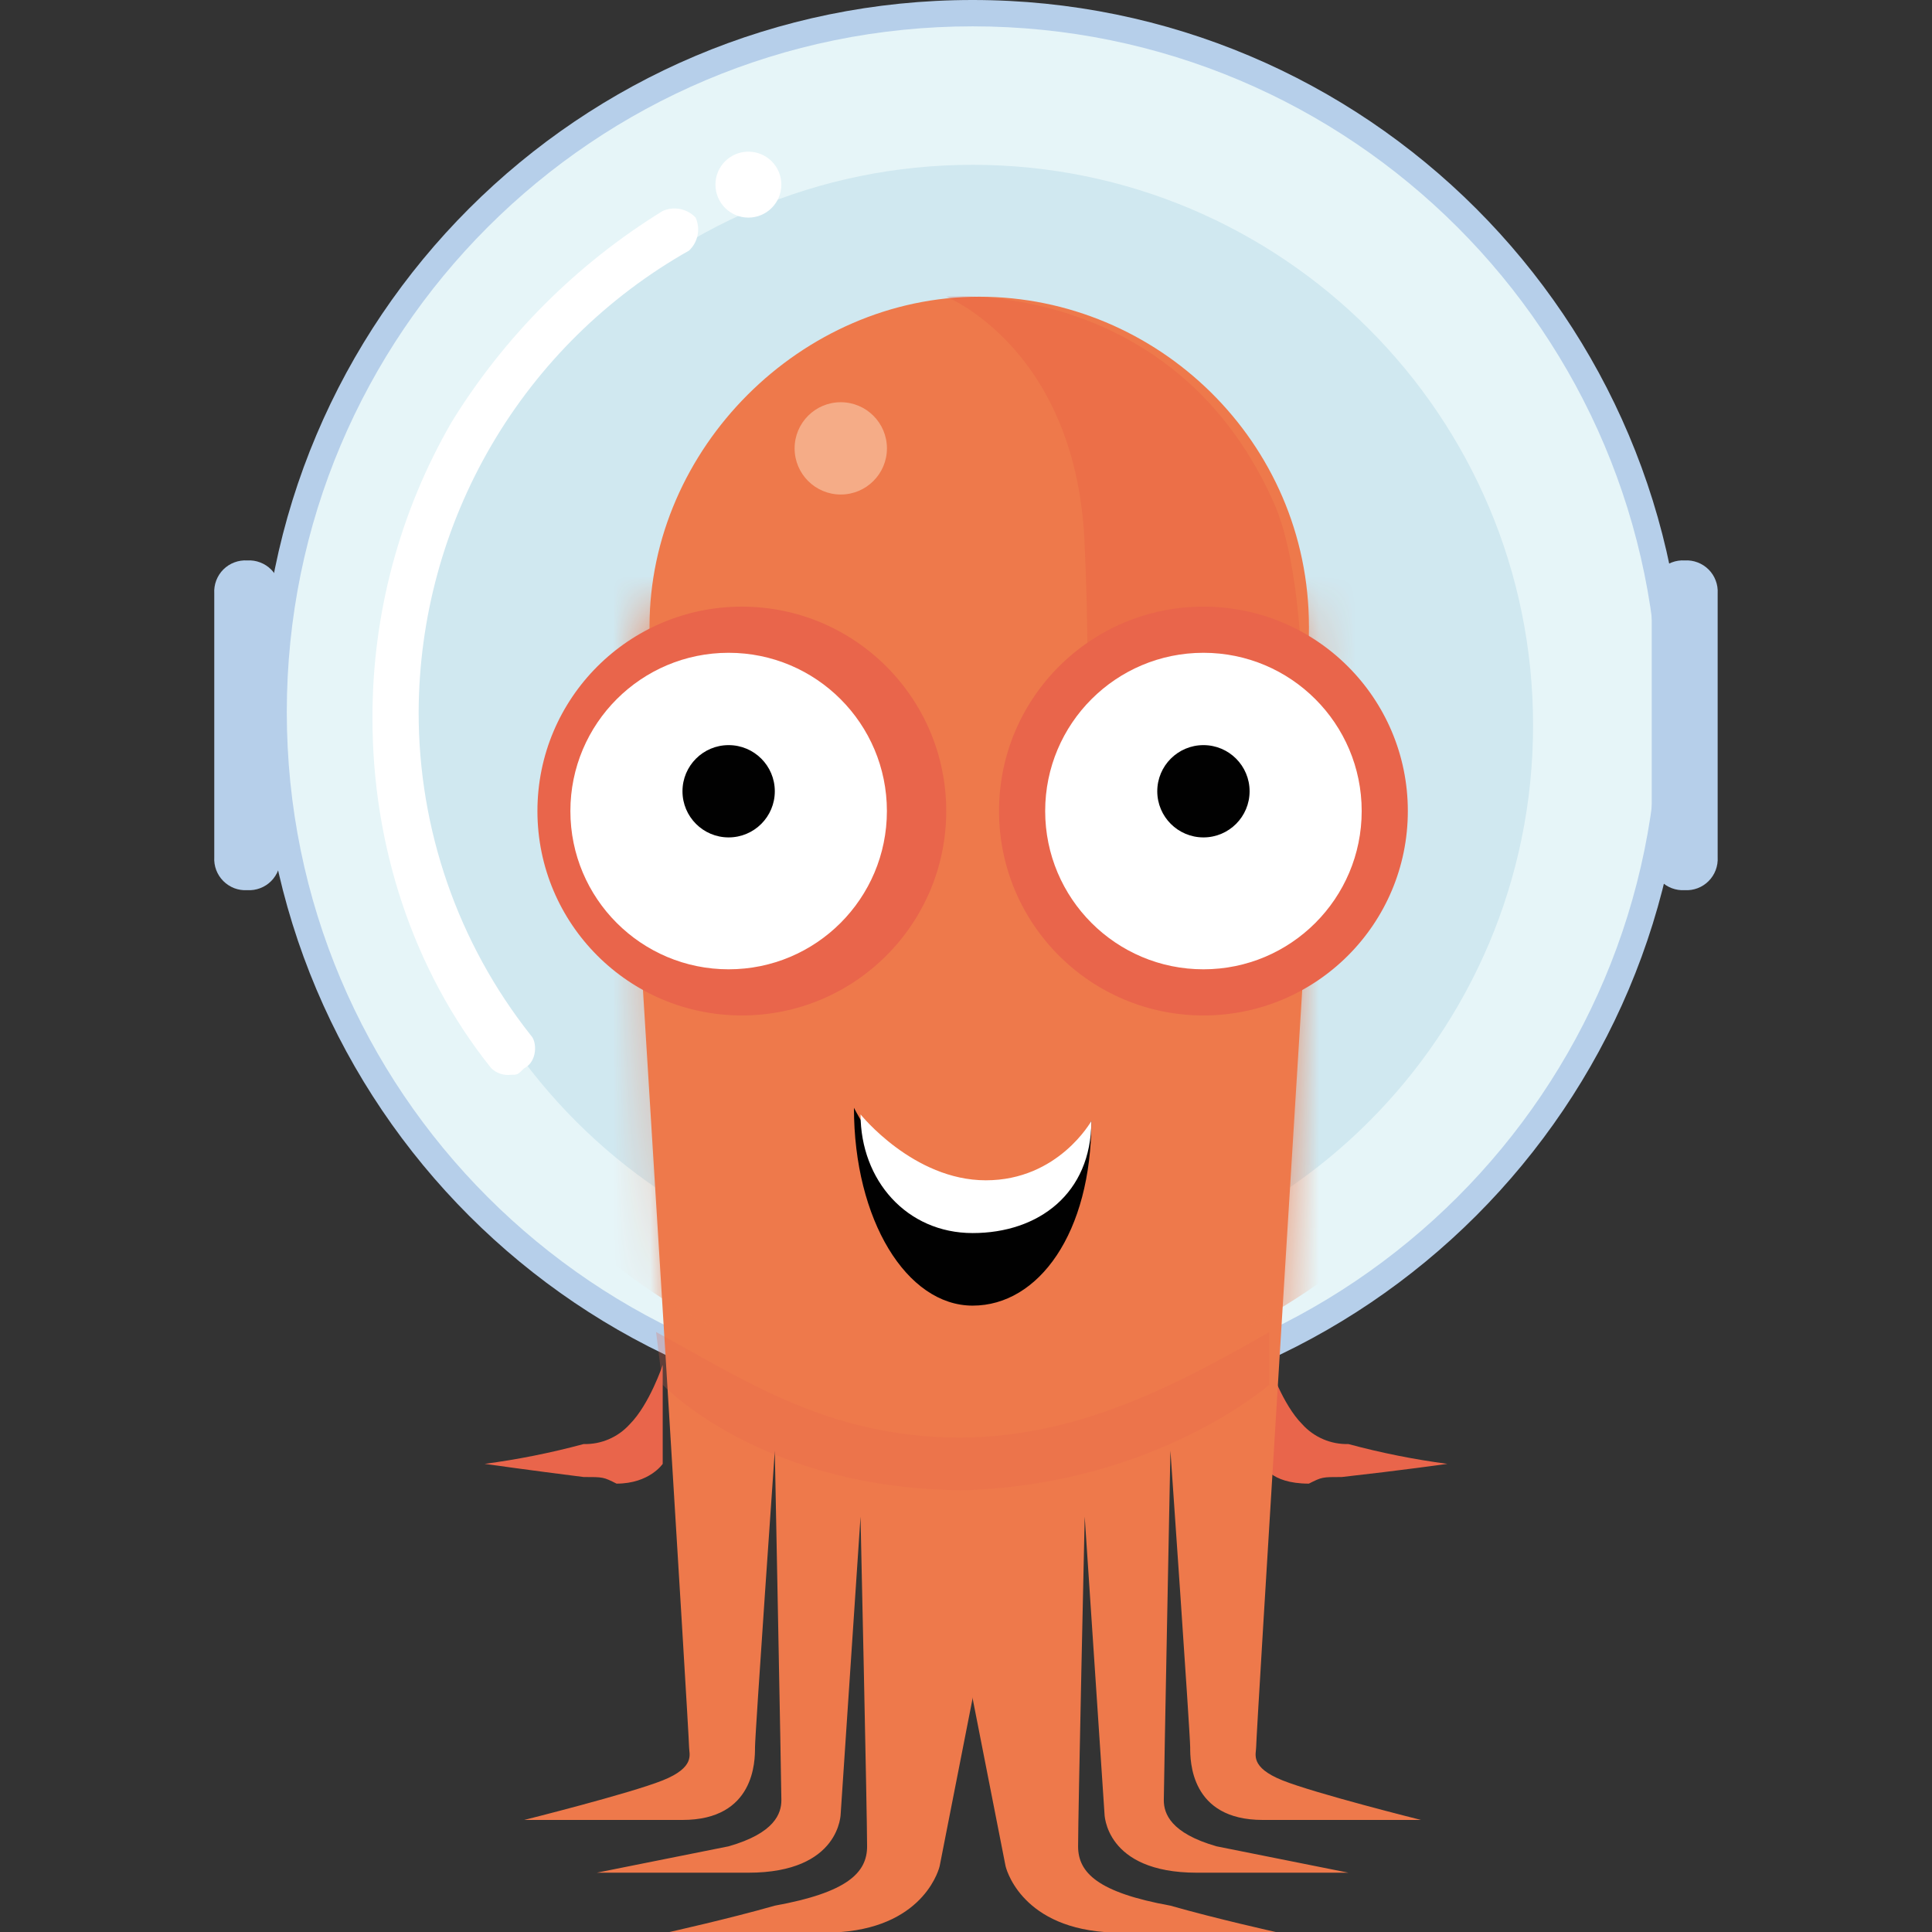 <svg width="52" height="52" viewBox="0 0 52 52" fill="none" xmlns="http://www.w3.org/2000/svg">
<rect x="0" y="0" width="52" height="52" fill="#333333" stroke="none"/>
<g clip-path="url(#clip0_3685_548)">
<path d="M17.837 36.737C17.837 36.737 17.481 37.802 16.948 38.335C16.792 38.508 16.6 38.645 16.386 38.737C16.172 38.829 15.94 38.873 15.707 38.867C14.832 39.103 13.943 39.281 13.045 39.4C13.045 39.4 14.286 39.576 15.707 39.754C16.239 39.754 16.239 39.754 16.595 39.932C17.481 39.932 17.837 39.4 17.837 39.4V36.737Z" fill="#E9654B"/>
<path d="M34.164 36.737C34.164 36.737 34.518 37.802 35.051 38.335C35.207 38.508 35.399 38.645 35.614 38.737C35.828 38.829 36.06 38.873 36.293 38.867C37.168 39.103 38.057 39.281 38.956 39.4C38.956 39.4 37.713 39.576 36.116 39.754C35.583 39.754 35.583 39.754 35.228 39.932C34.164 39.932 33.986 39.4 33.986 39.4L34.164 36.737Z" fill="#E9654B"/>
<path d="M26.177 38.335C36.763 38.335 45.345 29.753 45.345 19.167C45.345 8.582 36.763 0 26.177 0C15.591 0 7.01 8.582 7.01 19.167C7.01 29.753 15.591 38.335 26.177 38.335Z" fill="#B6CFEA"/>
<path d="M26.177 37.625C36.371 37.625 44.634 29.361 44.634 19.167C44.634 8.973 36.371 0.709 26.177 0.709C15.983 0.709 7.719 8.973 7.719 19.167C7.719 29.361 15.983 37.625 26.177 37.625Z" fill="#E6F5F8"/>
<path d="M26.177 34.607C34.509 34.607 41.263 27.853 41.263 19.521C41.263 11.19 34.509 4.436 26.177 4.436C17.846 4.436 11.092 11.19 11.092 19.521C11.092 27.853 17.846 34.607 26.177 34.607Z" fill="#D0E8F0"/>
<path d="M17.304 26.622C17.304 26.622 18.547 46.677 18.547 47.032C18.547 47.209 18.724 47.564 17.837 47.919C16.949 48.274 14.109 48.984 14.109 48.984H18.369C20.321 48.984 20.321 47.387 20.321 47.032C20.321 46.677 20.854 39.045 20.854 39.045C20.854 39.045 21.031 48.097 21.031 48.452C21.031 48.807 20.854 49.339 19.611 49.694L16.062 50.404H20.144C22.628 50.404 22.628 48.807 22.628 48.807L23.161 40.82C23.161 40.82 23.338 48.807 23.338 49.694C23.338 50.404 22.806 50.937 20.854 51.291C19.611 51.646 18.014 52.001 18.014 52.001H22.628C24.936 51.824 25.291 50.227 25.291 50.227L29.195 30.349L17.304 26.622Z" fill="#EE794B"/>
<path d="M35.051 26.622C35.051 26.622 33.809 46.677 33.809 47.032C33.809 47.209 33.632 47.564 34.519 47.919C35.406 48.274 38.246 48.984 38.246 48.984H33.986C32.034 48.984 32.034 47.387 32.034 47.032C32.034 46.677 31.502 39.045 31.502 39.045C31.502 39.045 31.324 48.097 31.324 48.452C31.324 48.807 31.502 49.339 32.744 49.694L36.294 50.404H32.212C29.727 50.404 29.727 48.807 29.727 48.807L29.195 40.82C29.195 40.82 29.017 48.807 29.017 49.694C29.017 50.404 29.549 50.937 31.502 51.291C32.744 51.646 34.342 52.001 34.342 52.001H29.727C27.42 51.824 27.065 50.227 27.065 50.227L23.16 30.349L35.051 26.622Z" fill="#EE794B"/>
<path d="M35.231 16.86C35.231 21.829 31.148 25.734 26.356 25.734C21.564 25.734 17.482 21.652 17.482 16.86C17.482 12.068 21.564 7.986 26.356 7.986C31.148 7.986 35.23 11.89 35.23 16.86L35.231 16.86Z" fill="#EE794B"/>
<mask id="mask0_3685_548" style="mask-type:luminance" maskUnits="userSpaceOnUse" x="17" y="16" width="19" height="25">
<path d="M35.23 16.505L34.165 40.82H18.192L17.305 16.505" fill="white"/>
</mask>
<g mask="url(#mask0_3685_548)">
<path d="M26.356 37.447C35.08 37.447 42.152 30.375 42.152 21.652C42.152 12.928 35.08 5.856 26.356 5.856C17.633 5.856 10.56 12.928 10.56 21.652C10.56 30.375 17.633 37.447 26.356 37.447Z" fill="#EE794B"/>
</g>
<g opacity="0.22">
<path d="M34.698 26.621C34.698 26.621 35.763 17.215 34.343 13.665C31.681 7.454 25.469 7.986 25.469 7.986C25.469 7.986 29.018 9.406 29.196 14.73C29.373 18.457 29.196 23.959 29.196 23.959L34.698 26.621Z" fill="#E34E3B"/>
</g>
<g opacity="0.5">
<path d="M22.629 13.31C23.315 13.31 23.872 12.754 23.872 12.068C23.872 11.382 23.315 10.826 22.629 10.826C21.943 10.826 21.387 11.382 21.387 12.068C21.387 12.754 21.943 13.31 22.629 13.31Z" fill="#FBDFC3"/>
</g>
<path d="M29.374 30.171C29.374 33.188 27.954 35.141 26.179 35.141C24.404 35.141 22.984 32.834 22.984 29.816C22.984 29.816 24.404 32.656 26.356 32.656C28.309 32.656 29.374 30.171 29.374 30.171Z" fill="#010101"/>
<path d="M29.374 30.171C29.374 32.123 27.954 33.188 26.179 33.188C24.404 33.188 23.162 31.768 23.162 29.994C23.162 29.994 24.582 31.768 26.534 31.768C28.486 31.768 29.374 30.171 29.374 30.171Z" fill="white"/>
<path d="M32.391 27.331C35.429 27.331 37.892 24.868 37.892 21.829C37.892 18.791 35.429 16.328 32.391 16.328C29.352 16.328 26.889 18.791 26.889 21.829C26.889 24.868 29.352 27.331 32.391 27.331Z" fill="#E9654B"/>
<path d="M19.967 27.331C23.005 27.331 25.468 24.868 25.468 21.829C25.468 18.791 23.005 16.328 19.967 16.328C16.928 16.328 14.465 18.791 14.465 21.829C14.465 24.868 16.928 27.331 19.967 27.331Z" fill="#E9654B"/>
<path d="M32.391 26.089C34.743 26.089 36.65 24.182 36.65 21.829C36.65 19.477 34.743 17.57 32.391 17.57C30.038 17.57 28.131 19.477 28.131 21.829C28.131 24.182 30.038 26.089 32.391 26.089Z" fill="white"/>
<path d="M19.611 26.089C21.964 26.089 23.871 24.182 23.871 21.829C23.871 19.477 21.964 17.57 19.611 17.57C17.259 17.57 15.352 19.477 15.352 21.829C15.352 24.182 17.259 26.089 19.611 26.089Z" fill="white"/>
<path d="M19.611 22.539C20.298 22.539 20.854 21.983 20.854 21.297C20.854 20.611 20.298 20.055 19.611 20.055C18.925 20.055 18.369 20.611 18.369 21.297C18.369 21.983 18.925 22.539 19.611 22.539Z" fill="#010101"/>
<path d="M32.391 22.539C33.077 22.539 33.633 21.983 33.633 21.297C33.633 20.611 33.077 20.055 32.391 20.055C31.705 20.055 31.148 20.611 31.148 21.297C31.148 21.983 31.705 22.539 32.391 22.539Z" fill="#010101"/>
<path d="M6.654 23.959C6.536 23.966 6.417 23.948 6.306 23.906C6.195 23.863 6.095 23.798 6.011 23.714C5.927 23.63 5.862 23.529 5.82 23.419C5.778 23.308 5.76 23.189 5.767 23.07V15.972C5.76 15.854 5.778 15.735 5.82 15.624C5.862 15.513 5.927 15.412 6.011 15.328C6.095 15.244 6.196 15.179 6.307 15.137C6.418 15.095 6.537 15.077 6.656 15.084C6.774 15.077 6.892 15.095 7.003 15.138C7.114 15.18 7.215 15.245 7.298 15.329C7.382 15.413 7.447 15.514 7.489 15.625C7.531 15.736 7.549 15.854 7.542 15.972V23.072C7.549 23.19 7.531 23.308 7.489 23.419C7.447 23.53 7.381 23.631 7.298 23.715C7.214 23.799 7.113 23.864 7.002 23.906C6.891 23.948 6.773 23.966 6.654 23.959Z" fill="#B6CFEA"/>
<path d="M45.345 23.959C45.226 23.966 45.108 23.948 44.997 23.906C44.886 23.864 44.785 23.799 44.701 23.715C44.617 23.631 44.551 23.53 44.509 23.419C44.467 23.308 44.449 23.189 44.457 23.07V15.972C44.449 15.854 44.467 15.735 44.509 15.624C44.551 15.513 44.617 15.412 44.701 15.328C44.785 15.244 44.886 15.179 44.997 15.137C45.108 15.095 45.226 15.077 45.345 15.084C45.463 15.077 45.582 15.095 45.693 15.138C45.803 15.18 45.904 15.245 45.988 15.329C46.072 15.413 46.137 15.514 46.178 15.625C46.221 15.736 46.238 15.854 46.231 15.972V23.072C46.238 23.19 46.22 23.308 46.178 23.419C46.136 23.53 46.071 23.631 45.987 23.715C45.903 23.799 45.803 23.864 45.692 23.906C45.581 23.948 45.463 23.966 45.345 23.959Z" fill="#B6CFEA"/>
<path d="M20.143 5.857C20.633 5.857 21.03 5.459 21.03 4.969C21.03 4.479 20.633 4.082 20.143 4.082C19.653 4.082 19.256 4.479 19.256 4.969C19.256 5.459 19.653 5.857 20.143 5.857Z" fill="white"/>
<path d="M13.753 28.928C13.657 28.94 13.559 28.93 13.467 28.9C13.375 28.869 13.291 28.818 13.221 28.751C11.091 26.089 10.025 22.717 10.025 19.345C10.016 16.541 10.752 13.785 12.156 11.359C13.58 9.048 15.524 7.103 17.835 5.679C17.983 5.613 18.148 5.594 18.307 5.626C18.466 5.658 18.611 5.738 18.723 5.857C18.789 6.005 18.808 6.17 18.776 6.329C18.744 6.489 18.663 6.634 18.545 6.745C16.343 7.989 14.51 9.794 13.232 11.976C11.954 14.158 11.277 16.639 11.268 19.168C11.264 22.324 12.327 25.388 14.285 27.863C14.463 28.041 14.463 28.573 14.109 28.752C13.931 28.928 13.931 28.928 13.753 28.928Z" fill="white"/>
<g opacity="0.25">
<path d="M34.164 37.27V35.851C31.679 37.27 29.017 38.69 25.822 38.69C22.273 38.69 19.965 37.093 17.658 35.851L17.836 37.27C17.836 37.27 20.498 40.11 26 40.11C31.147 39.933 34.164 37.27 34.164 37.27Z" fill="#E9654B"/>
</g>
</g>
<defs>
<clipPath id="clip0_3685_548">
<rect width="52" height="52" fill="white"/>
</clipPath>
</defs>
</svg>
